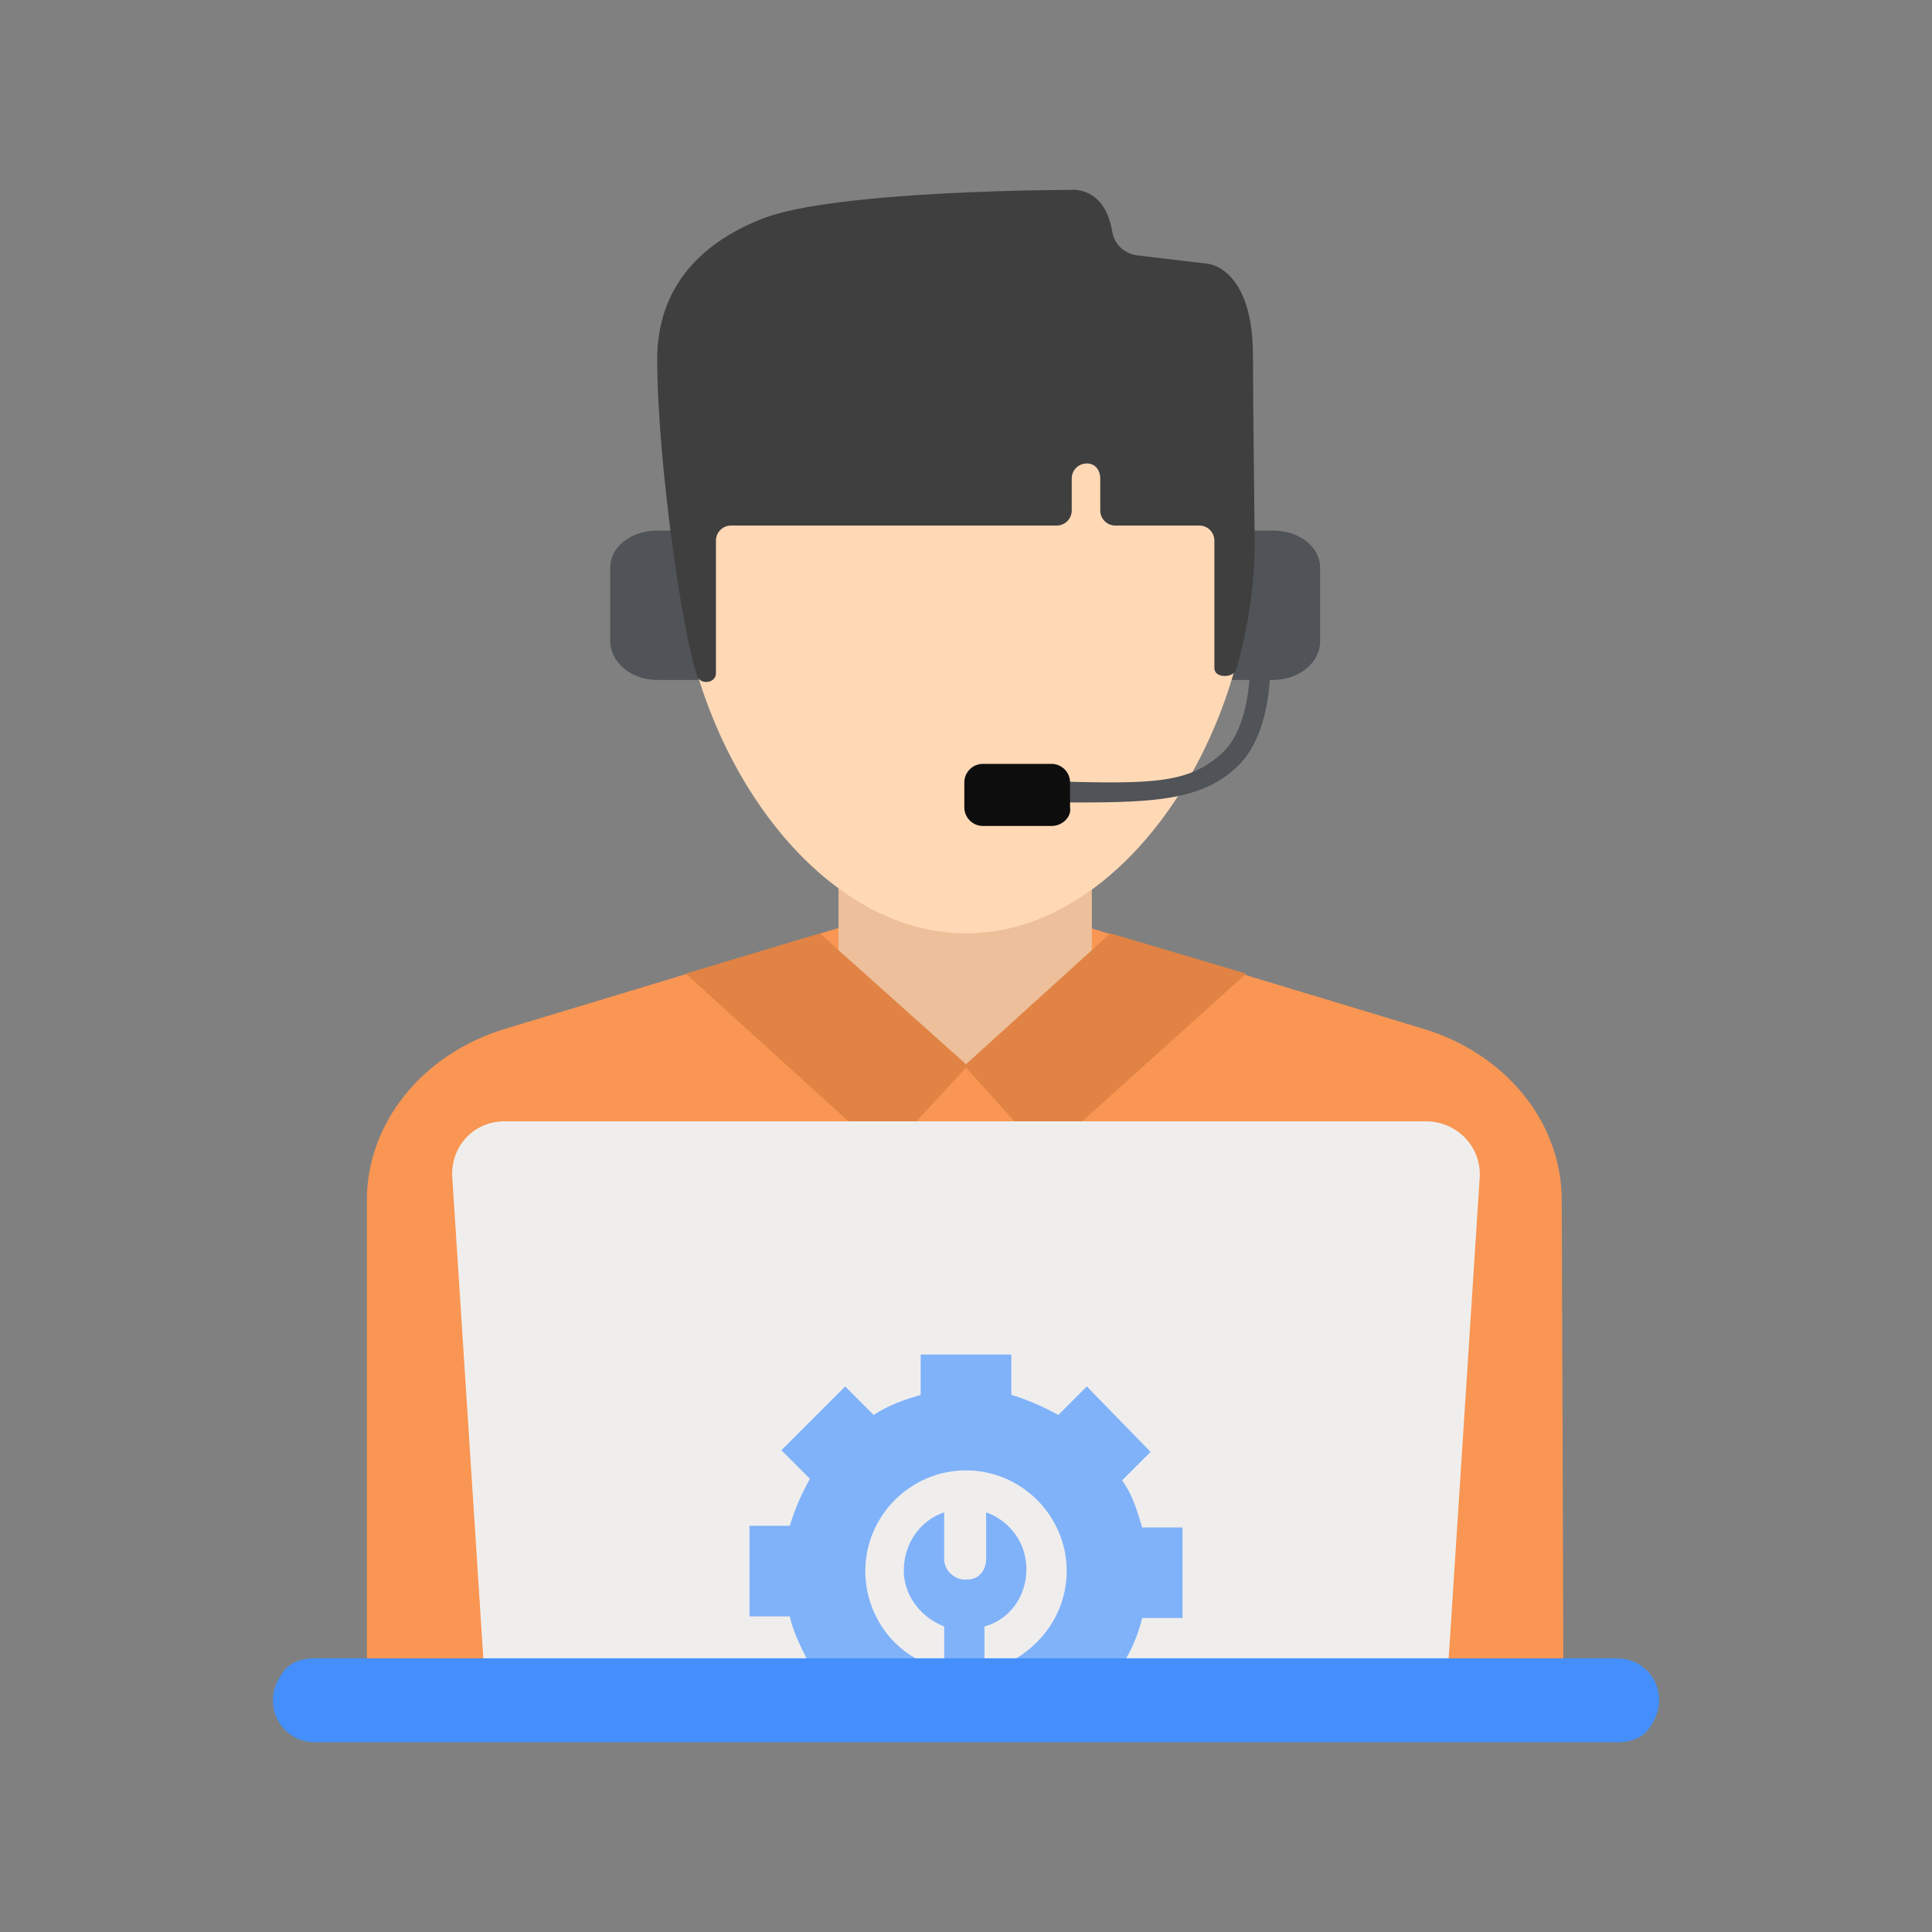 <svg width="512" height="512" viewBox="0 0 512 512" fill="none" xmlns="http://www.w3.org/2000/svg">
<rect x="0" y="0" width="512" height="512" fill="#808080" stroke="none"/>
<path d="M337.388 140.611H325.38V180.194H337.388C344.059 180.194 349.841 175.746 349.841 169.964V150.396C349.841 145.059 344.504 140.611 337.388 140.611Z" fill="#505357"/>
<path d="M161.714 150.396V169.964C161.714 175.301 167.051 180.194 174.167 180.194H186.175V140.611H174.167C167.051 140.611 161.714 145.059 161.714 150.396Z" fill="#505357"/>
<path d="M414.329 445.705H97.226V318.063C97.226 297.605 111.903 279.37 133.695 272.699L224.868 245.125C245.326 238.898 266.674 238.898 286.243 245.125L377.415 272.699C399.208 279.37 413.884 297.605 413.884 318.063L414.329 445.705Z" fill="#F99653"/>
<path d="M329.828 335.854H276.903V347.417H329.828V335.854Z" fill="#FFD551"/>
<path d="M289.356 189.533H222.199V282.93H289.356V189.533Z" fill="#EDBF9A"/>
<path d="M332.051 143.279C332.051 194.869 297.806 247.349 256 247.349C214.194 247.349 179.504 194.425 179.504 143.279C179.504 92.133 213.749 60.557 256 60.557C298.251 60.557 332.051 91.689 332.051 143.279Z" fill="#FFD9B6"/>
<path d="M170.164 353.197H167.941C165.717 353.197 163.493 354.976 163.493 357.645V445.259H175.057V358.089C174.612 355.421 172.388 353.197 170.164 353.197Z" fill="#E08344"/>
<path d="M344.059 353.197H341.836C339.612 353.197 337.388 354.976 337.388 357.645V445.259H348.952V358.089C348.507 355.421 346.728 353.197 344.059 353.197Z" fill="#E08344"/>
<path d="M289.356 251.795L256 282.038L222.199 251.795L217.307 247.348L181.728 258.022L234.652 306.054L256 282.927L276.903 306.054L330.272 258.022L294.248 247.348L289.356 251.795Z" fill="#E08344"/>
<path d="M286.243 212.661C280.906 212.661 279.571 212.661 272.9 212.217H266.229V206.88H272.9C303.588 207.769 313.817 208.214 323.156 200.209C332.941 192.203 331.162 171.745 331.162 171.3L336.499 170.855C336.499 171.745 338.722 194.427 326.714 204.211C317.819 211.772 306.256 212.661 286.243 212.661Z" fill="#505357"/>
<path d="M278.682 218.887H260.447C257.779 218.887 255.555 216.663 255.555 213.995V207.324C255.555 204.655 257.779 202.432 260.447 202.432H278.682C281.35 202.432 283.574 204.655 283.574 207.324V213.995C284.019 216.219 281.795 218.887 278.682 218.887Z" fill="#0E0D0D"/>
<path d="M332.051 94.357C332.051 70.786 320.043 69.896 320.043 69.896L301.364 67.672C297.806 67.228 295.137 64.559 294.693 61.001C292.469 48.993 283.574 50.327 283.574 50.327C283.574 50.327 221.755 50.327 202.186 57.888C179.504 66.783 174.167 82.349 174.167 95.246C174.167 121.486 180.838 168.629 184.841 179.303C185.73 181.527 189.733 181.082 189.733 178.414V143.279C189.733 141.055 191.512 139.276 193.736 139.276H280.016C282.24 139.276 284.019 137.497 284.019 135.274V126.823C284.019 124.6 285.798 122.821 288.021 122.821C290.245 122.821 291.579 124.6 291.579 126.823V135.274C291.579 137.497 293.358 139.276 295.582 139.276H317.819C320.043 139.276 321.822 141.055 321.822 143.279V177.079C321.822 179.748 326.714 179.748 327.604 177.524C330.717 166.406 332.496 155.287 332.496 143.724C332.496 138.831 332.051 108.144 332.051 94.357Z" fill="#3F3F3F"/>
<path d="M133.695 297.16H377.86C386.31 297.16 392.981 304.276 392.092 312.726L383.197 450.597H128.803L119.908 312.726C119.019 304.276 125.245 297.16 133.695 297.16Z" fill="#EFEEED"/>
<path d="M272.011 415.906C272.011 408.791 267.563 403.009 261.337 400.785V413.238C261.337 415.906 259.558 418.575 256.445 418.575C253.332 419.02 250.218 416.351 250.218 413.238V400.785C243.547 403.009 239.1 409.68 239.544 417.241C239.989 423.467 244.437 428.804 250.218 431.028V447.483H260.892V431.028C267.563 429.249 272.011 423.022 272.011 415.906Z" fill="#80B2F9"/>
<path d="M302.698 428.803H313.372V404.787H302.698C301.364 400.34 300.03 395.892 297.361 392.334L304.922 384.774L288.022 367.429L280.461 374.989C276.458 372.766 272.456 370.987 268.008 369.652V358.979H243.992V369.652C239.544 370.987 235.542 372.321 231.539 374.989L223.978 367.429L207.078 384.329L214.639 391.89C212.415 395.892 210.636 399.895 209.302 404.342H198.628V428.359H209.302C210.191 432.361 211.97 435.919 213.749 439.477C213.749 439.922 214.194 440.367 214.639 440.812L207.078 448.372L219.976 461.27H227.981L231.539 457.712C233.763 459.046 236.431 460.38 238.655 461.27H273.345C276.013 460.38 278.237 459.046 280.461 457.712L284.019 461.27H292.024L305.367 448.372L297.806 440.812C298.251 440.367 298.251 439.922 298.695 439.033C300.474 435.919 301.809 432.361 302.698 428.803ZM261.337 442.591C259.558 443.035 257.779 443.035 256 443.035C254.221 443.035 252.442 443.035 250.663 442.591C247.995 442.146 245.326 440.812 242.658 439.477C234.652 435.03 229.315 426.135 229.315 416.351C229.315 401.674 241.323 389.666 256 389.666C270.677 389.666 282.685 401.674 282.685 416.351C282.685 426.135 277.348 434.585 269.342 439.477C267.119 440.812 264.005 442.146 261.337 442.591Z" fill="#80B2F9"/>
<path d="M439.68 450.597C439.68 453.71 438.345 456.379 436.566 458.603C434.787 460.826 431.674 461.716 428.561 461.716H83.439C77.213 461.716 72.32 456.824 72.32 450.597C72.32 447.484 73.655 444.815 75.434 442.592C77.213 440.368 80.326 439.479 83.439 439.479H428.561C434.787 439.479 439.68 444.371 439.68 450.597Z" fill="#448FFC"/>
</svg>
